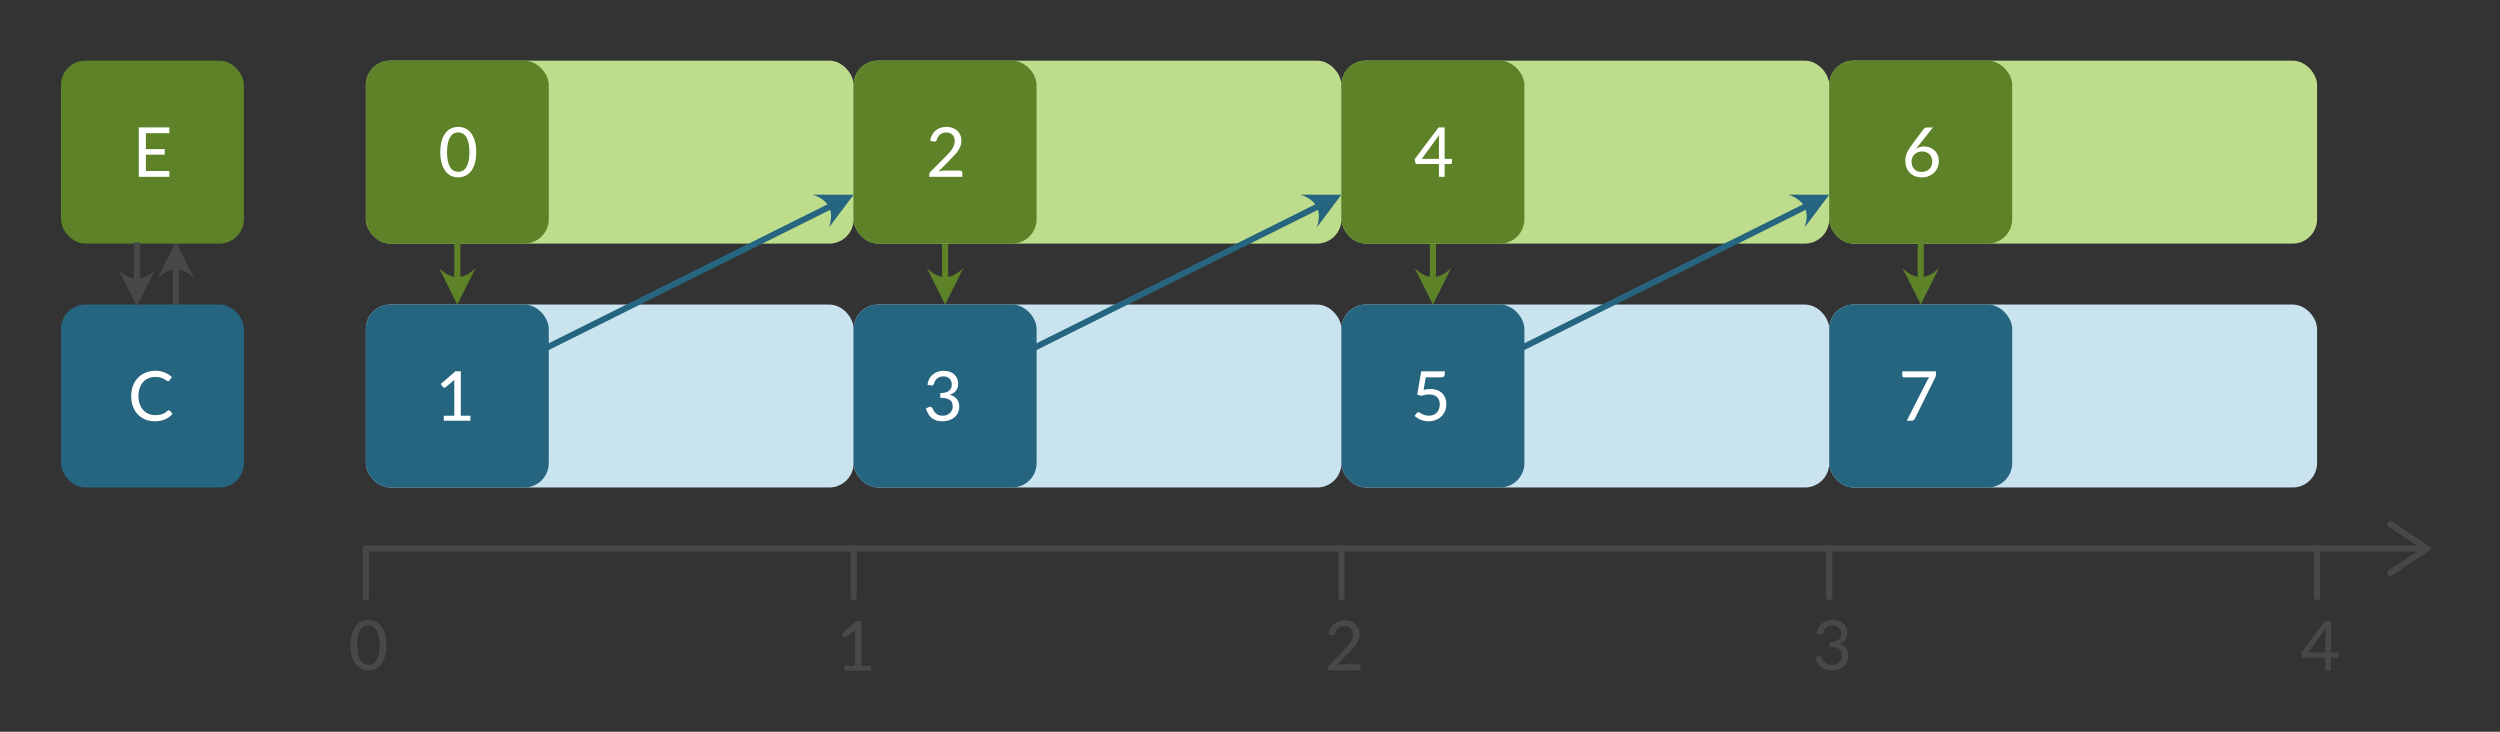 <?xml version="1.0" encoding="UTF-8" standalone="no"?>
<svg
   xmlns:dc="http://purl.org/dc/elements/1.1/"
   xmlns:cc="http://creativecommons.org/ns#"
   xmlns:rdf="http://www.w3.org/1999/02/22-rdf-syntax-ns#"
   xmlns:svg="http://www.w3.org/2000/svg"
   xmlns="http://www.w3.org/2000/svg"
   xmlns:sodipodi="http://sodipodi.sourceforge.net/DTD/sodipodi-0.dtd"
   xmlns:inkscape="http://www.inkscape.org/namespaces/inkscape"
   version="1.1"
   width="1452.756"
   height="425.197"
   id="svg2"
   sodipodi:docname="scheduler-cyclic-dataflow-sequential.svg"
   inkscape:version="1.0.2 (e86c870879, 2021-01-15, custom)"
   inkscape:export-filename="C:\Users\traub\VB_shared\kubuntu\mosaik\docs\_static\scheduler-cyclic-dataflow-sequential.png"
   inkscape:export-xdpi="80"
   inkscape:export-ydpi="80">
  <rect width="100%" height="100%" fill="#333333" stroke="none"/>
  <sodipodi:namedview
     pagecolor="#ffffff"
     bordercolor="#666666"
     borderopacity="1"
     objecttolerance="10"
     gridtolerance="10"
     guidetolerance="10"
     inkscape:pageopacity="0"
     inkscape:pageshadow="2"
     inkscape:window-width="1920"
     inkscape:window-height="986"
     id="namedview90"
     showgrid="false"
     inkscape:zoom="0.97951765"
     inkscape:cx="438.54493"
     inkscape:cy="212.59842"
     inkscape:window-x="-11"
     inkscape:window-y="-11"
     inkscape:window-maximized="1"
     inkscape:current-layer="layer1" />
  <defs
     id="defs4">
    <marker
       refX="0"
       refY="0"
       orient="auto"
       id="Arrow2Mstart"
       style="overflow:visible">
      <path
         d="M 8.719,4.034 -2.207,0.016 8.719,-4.002 c -1.745,2.372 -1.735,5.617 -6e-7,8.035 z"
         transform="scale(0.6,0.6)"
         id="path4557"
         style="fill-rule:evenodd;stroke-width:0.625;stroke-linejoin:round" />
    </marker>
    <marker
       refX="0"
       refY="0"
       orient="auto"
       id="Arrow2Mend"
       style="overflow:visible">
      <path
         d="M 8.719,4.034 -2.207,0.016 8.719,-4.002 c -1.745,2.372 -1.735,5.617 -6e-7,8.035 z"
         transform="scale(-0.6,-0.6)"
         id="path4560"
         style="fill-rule:evenodd;stroke-width:0.625;stroke-linejoin:round" />
    </marker>
  </defs>
  <g
     transform="translate(0.5,-518.718)"
     id="layer1">
    <g
       transform="matrix(1,0,0,-1,13.593,1284.095)"
       id="g6110-4">
      <path
         d="m 88.083,589.398 v 21.26"
         id="path4669-8-7-6-7"
         style="fill:none;stroke:#484848;stroke-width:3.543;stroke-linecap:square;stroke-linejoin:miter;stroke-miterlimit:4;stroke-dasharray:none;stroke-opacity:1" />
      <path
         d="m 77.453,603.571 10.63,21.26 10.63,-21.26 c -7.087,7.087 -14.173,7.087 -21.26,0 z"
         id="path4669-1-8-7"
         style="fill:#484848;fill-opacity:1;stroke:none" />
    </g>
    <g
       id="text4256-1-6-8-6-5-7"
       style="font-size:40px;font-style:normal;font-variant:normal;font-weight:500;font-stretch:normal;text-align:center;line-height:125%;letter-spacing:0px;word-spacing:0px;writing-mode:lr-tb;text-anchor:middle;fill:#484848;fill-opacity:1;stroke:none;font-family:Lato;-inkscape-font-specification:Lato Medium">
      <path
         d="m 224.038,893.635 c -2e-5,2.507 -0.273,4.68 -0.82,6.52 -0.533,1.84 -1.273,3.367 -2.22,4.58 -0.933,1.2 -2.04,2.093 -3.32,2.68 -1.267,0.587 -2.633,0.88 -4.1,0.88 -1.467,0 -2.833,-0.293 -4.1,-0.88 -1.267,-0.587 -2.373,-1.48 -3.32,-2.68 -0.933,-1.213 -1.667,-2.74 -2.2,-4.58 -0.533,-1.84 -0.8,-4.013 -0.8,-6.52 0,-2.507 0.267,-4.68 0.8,-6.52 0.533,-1.84 1.267,-3.36 2.2,-4.56 0.947,-1.213 2.053,-2.113 3.32,-2.7 1.267,-0.587 2.633,-0.88 4.1,-0.88 1.467,3e-5 2.833,0.293 4.1,0.88 1.28,0.587 2.387,1.487 3.32,2.7 0.947,1.2 1.687,2.72 2.22,4.56 0.547,1.84 0.82,4.013 0.82,6.52 m -3.94,0 c -2e-5,-2.16 -0.18,-3.973 -0.54,-5.44 -0.36,-1.467 -0.84,-2.647 -1.44,-3.54 -0.6,-0.893 -1.293,-1.527 -2.08,-1.9 -0.787,-0.387 -1.607,-0.58 -2.46,-0.58 -0.853,3e-5 -1.673,0.193 -2.46,0.58 -0.787,0.373 -1.48,1.007 -2.08,1.9 -0.6,0.893 -1.08,2.073 -1.44,3.54 -0.347,1.467 -0.52,3.28 -0.52,5.44 0,2.173 0.173,3.993 0.52,5.46 0.36,1.467 0.84,2.647 1.44,3.54 0.6,0.88 1.293,1.513 2.08,1.9 0.787,0.373 1.607,0.56 2.46,0.56 0.853,0 1.673,-0.187 2.46,-0.56 0.787,-0.387 1.48,-1.02 2.08,-1.9 0.6,-0.893 1.08,-2.073 1.44,-3.54 0.36,-1.467 0.54,-3.287 0.54,-5.46"
         id="path8842"
         style="line-height:125%;fill:#484848;font-family:Lato;-inkscape-font-specification:Lato Medium" />
    </g>
    <path
       d="m 212.098,837.429 1197.638,0"
       id="path3004"
       style="fill:none;stroke:#484848;stroke-width:3.543;stroke-linecap:round;stroke-linejoin:round;stroke-miterlimit:4;stroke-opacity:1;stroke-dasharray:none" />
    <path
       d="m 1388.476,823.256 21.26,14.173 -21.26,14.173"
       id="path3006"
       style="fill:none;stroke:#484848;stroke-width:3.543;stroke-linecap:round;stroke-linejoin:miter;stroke-miterlimit:4;stroke-opacity:1;stroke-dasharray:none" />
    <rect
       width="283.465"
       height="106.299"
       ry="14.173"
       x="212.098"
       y="553.965"
       id="rect3757-9-54"
       style="fill:#bddd8c;fill-opacity:1;stroke:none" />
    <rect
       width="106.299"
       height="106.299"
       ry="14.173"
       x="34.933"
       y="553.965"
       id="rect2985-11-9"
       style="fill:#5e8227;fill-opacity:1;stroke:none" />
    <g
       transform="translate(177.165,70.866)"
       id="g6110-9">
      <path
         d="m 88.083,589.398 0,21.26"
         id="path4669-8-7-6-9"
         style="fill:none;stroke:#5e8227;stroke-width:3.543;stroke-linecap:square;stroke-linejoin:miter;stroke-miterlimit:4;stroke-opacity:1;stroke-dasharray:none" />
      <path
         d="m 77.453,603.571 10.63,21.26 10.63,-21.26 c -7.087,7.087 -14.173,7.087 -21.26,0 z"
         id="path4669-1-8-3"
         style="fill:#5e8227;fill-opacity:1;stroke:none" />
    </g>
    <rect
       width="106.299"
       height="106.299"
       ry="14.173"
       x="212.098"
       y="553.965"
       id="rect2985-11-0-5-0-9"
       style="fill:#5e8227;fill-opacity:1;stroke:none" />
    <path
       d="m 212.098,837.429 0,28.346"
       id="path3004-0"
       style="fill:none;stroke:#484848;stroke-width:3.543;stroke-linecap:round;stroke-linejoin:round;stroke-miterlimit:4;stroke-opacity:1;stroke-dasharray:none" />
    <path
       d="m 495.563,837.429 0,28.346"
       id="path3004-0-3"
       style="fill:none;stroke:#484848;stroke-width:3.543;stroke-linecap:round;stroke-linejoin:round;stroke-miterlimit:4;stroke-opacity:1;stroke-dasharray:none" />
    <path
       d="m 779.028,837.429 0,28.346"
       id="path3004-0-5"
       style="fill:none;stroke:#484848;stroke-width:3.543;stroke-linecap:round;stroke-linejoin:round;stroke-miterlimit:4;stroke-opacity:1;stroke-dasharray:none" />
    <path
       d="m 1062.492,837.429 0,28.346"
       id="path3004-0-7"
       style="fill:none;stroke:#484848;stroke-width:3.543;stroke-linecap:round;stroke-linejoin:round;stroke-miterlimit:4;stroke-opacity:1;stroke-dasharray:none" />
    <g
       id="text4256-1-6-8-6-5-7-1"
       style="font-size:40px;font-style:normal;font-variant:normal;font-weight:500;font-stretch:normal;text-align:center;line-height:125%;letter-spacing:0px;word-spacing:0px;writing-mode:lr-tb;text-anchor:middle;fill:#484848;fill-opacity:1;stroke:none;font-family:Lato;-inkscape-font-specification:Lato Medium">
      <path
         d="m 490.203,905.582 6.1,0 0,-19.06 c -10e-6,-0.587 0.02,-1.193 0.06,-1.82 l -4.94,4.22 c -0.187,0.147 -0.373,0.24 -0.56,0.28 -0.173,0.04 -0.34,0.047 -0.5,0.02 -0.16,-0.04 -0.307,-0.1 -0.44,-0.18 -0.133,-0.08 -0.233,-0.167 -0.3,-0.26 l -1.18,-1.66 8.58,-7.4 3.08,0 0,25.86 5.58,0 0,2.9 -15.48,0 0,-2.9"
         id="path8839"
         style="line-height:125%;fill:#484848;font-family:Lato;-inkscape-font-specification:Lato Medium" />
    </g>
    <g
       id="text4256-1-6-8-6-5-7-0"
       style="font-size:40px;font-style:normal;font-variant:normal;font-weight:500;font-stretch:normal;text-align:center;line-height:125%;letter-spacing:0px;word-spacing:0px;writing-mode:lr-tb;text-anchor:middle;fill:#484848;fill-opacity:1;stroke:none;font-family:Lato;-inkscape-font-specification:Lato Medium">
      <path
         d="m 780.928,879.275 c 1.24,3e-5 2.387,0.187 3.44,0.56 1.053,0.36 1.967,0.887 2.74,1.58 0.773,0.68 1.38,1.52 1.82,2.52 0.44,0.987 0.66,2.107 0.66,3.36 -3e-5,1.067 -0.16,2.06 -0.48,2.98 -0.307,0.907 -0.733,1.773 -1.28,2.6 -0.533,0.827 -1.16,1.633 -1.88,2.42 -0.707,0.787 -1.46,1.58 -2.26,2.38 l -7.38,7.52 c 0.547,-0.147 1.1,-0.267 1.66,-0.36 0.56,-0.093 1.093,-0.14 1.6,-0.14 l 9.24,0 c 0.413,0 0.74,0.12 0.98,0.36 0.24,0.24 0.36,0.553 0.36,0.94 l 0,2.3 -19.24,0 0,-1.3 c -10e-6,-0.267 0.053,-0.54 0.16,-0.82 0.12,-0.293 0.3,-0.553 0.54,-0.78 l 9.1,-9.16 c 0.76,-0.773 1.447,-1.513 2.06,-2.22 0.613,-0.707 1.14,-1.413 1.58,-2.12 0.44,-0.707 0.773,-1.42 1,-2.14 0.24,-0.733 0.36,-1.513 0.36,-2.34 -2e-5,-0.813 -0.127,-1.527 -0.38,-2.14 -0.253,-0.613 -0.607,-1.127 -1.06,-1.54 -0.44,-0.413 -0.967,-0.72 -1.58,-0.92 -0.613,-0.2 -1.273,-0.3 -1.98,-0.3 -0.707,2e-5 -1.353,0.107 -1.94,0.32 -0.587,0.2 -1.113,0.487 -1.58,0.86 -0.453,0.36 -0.84,0.793 -1.16,1.3 -0.307,0.493 -0.527,1.04 -0.66,1.64 -0.173,0.493 -0.407,0.827 -0.7,1 -0.28,0.16 -0.68,0.2 -1.2,0.12 l -2,-0.36 c 0.2,-1.32 0.567,-2.487 1.1,-3.5 0.547,-1.013 1.233,-1.86 2.06,-2.54 0.827,-0.693 1.773,-1.213 2.84,-1.56 1.067,-0.347 2.22,-0.52 3.46,-0.52"
         id="path8836"
         style="line-height:125%;fill:#484848;font-family:Lato;-inkscape-font-specification:Lato Medium" />
    </g>
    <g
       id="text4256-1-6-8-6-5-7-3"
       style="font-size:40px;font-style:normal;font-variant:normal;font-weight:500;font-stretch:normal;text-align:center;line-height:125%;letter-spacing:0px;word-spacing:0px;writing-mode:lr-tb;text-anchor:middle;fill:#484848;fill-opacity:1;stroke:none;font-family:Lato;-inkscape-font-specification:Lato Medium">
      <path
         d="m 1064.632,878.955 c 1.24,3e-5 2.373,0.18 3.4,0.54 1.027,0.347 1.907,0.847 2.64,1.5 0.747,0.64 1.327,1.413 1.74,2.32 0.413,0.893 0.62,1.887 0.62,2.98 0,0.92 -0.113,1.74 -0.34,2.46 -0.227,0.707 -0.553,1.327 -0.98,1.86 -0.427,0.533 -0.947,0.987 -1.56,1.36 -0.6,0.36 -1.28,0.66 -2.04,0.9 1.853,0.507 3.24,1.333 4.16,2.48 0.933,1.147 1.4,2.593 1.4,4.34 0,1.347 -0.253,2.553 -0.76,3.62 -0.507,1.053 -1.193,1.953 -2.06,2.7 -0.867,0.733 -1.887,1.3 -3.06,1.7 -1.16,0.387 -2.4,0.58 -3.72,0.58 -1.507,0 -2.8,-0.187 -3.88,-0.56 -1.08,-0.373 -2,-0.887 -2.76,-1.54 -0.76,-0.667 -1.387,-1.46 -1.88,-2.38 -0.493,-0.92 -0.907,-1.927 -1.24,-3.02 l 1.64,-0.7 c 0.427,-0.187 0.84,-0.24 1.24,-0.16 0.4,0.08 0.693,0.313 0.88,0.7 0.187,0.387 0.413,0.833 0.68,1.34 0.267,0.507 0.62,0.993 1.06,1.46 0.44,0.453 0.993,0.84 1.66,1.16 0.68,0.307 1.533,0.46 2.56,0.46 0.973,0 1.827,-0.16 2.56,-0.48 0.733,-0.32 1.34,-0.733 1.82,-1.24 0.493,-0.507 0.86,-1.067 1.1,-1.68 0.24,-0.627 0.36,-1.247 0.36,-1.86 0,-0.76 -0.1,-1.453 -0.3,-2.08 -0.187,-0.627 -0.547,-1.167 -1.08,-1.62 -0.52,-0.453 -1.253,-0.807 -2.2,-1.06 -0.933,-0.253 -2.147,-0.38 -3.64,-0.38 l 0,-2.76 c 1.227,-0.013 2.26,-0.14 3.1,-0.38 0.853,-0.253 1.547,-0.593 2.08,-1.02 0.533,-0.44 0.913,-0.96 1.14,-1.56 0.24,-0.6 0.36,-1.26 0.36,-1.98 0,-0.8 -0.127,-1.493 -0.38,-2.08 -0.24,-0.6 -0.58,-1.093 -1.02,-1.48 -0.44,-0.4 -0.96,-0.7 -1.56,-0.9 -0.6,-0.2 -1.253,-0.3 -1.96,-0.3 -0.707,3e-5 -1.36,0.107 -1.96,0.32 -0.587,0.2 -1.113,0.487 -1.58,0.86 -0.453,0.36 -0.84,0.793 -1.16,1.3 -0.307,0.493 -0.527,1.04 -0.66,1.64 -0.187,0.493 -0.42,0.827 -0.7,1 -0.267,0.16 -0.66,0.2 -1.18,0.12 l -2,-0.36 c 0.187,-1.32 0.553,-2.487 1.1,-3.5 0.547,-1.013 1.233,-1.86 2.06,-2.54 0.827,-0.693 1.773,-1.213 2.84,-1.56 1.067,-0.347 2.22,-0.52 3.46,-0.52"
         id="path8833"
         style="line-height:125%;fill:#484848;font-family:Lato;-inkscape-font-specification:Lato Medium" />
    </g>
    <g
       id="text4256-1-6-8-6-5-7-5"
       style="font-size:40px;font-style:normal;font-variant:normal;font-weight:500;font-stretch:normal;text-align:center;line-height:125%;letter-spacing:0px;word-spacing:0px;writing-mode:lr-tb;text-anchor:middle;fill:#484848;fill-opacity:1;stroke:none;font-family:Lato;-inkscape-font-specification:Lato Medium">
      <path
         d="m 1354.067,897.855 4.22,0 0,2.2 c -1e-4,0.227 -0.073,0.42 -0.22,0.58 -0.133,0.147 -0.333,0.22 -0.6,0.22 l -3.4,0 0,7.44 -3.32,0 0,-7.44 -12.64,0 c -0.28,1e-5 -0.52,-0.08 -0.72,-0.24 -0.2,-0.16 -0.327,-0.367 -0.38,-0.62 l -0.38,-1.94 13.9,-18.48 3.54,0 0,18.28 m -3.32,-11.4 c 0,-0.36 0.013,-0.753 0.04,-1.18 0.027,-0.427 0.073,-0.867 0.14,-1.32 l -10.2,13.9 10.02,0 0,-11.4"
         id="path8830"
         style="line-height:125%;fill:#484848;font-family:Lato;-inkscape-font-specification:Lato Medium" />
    </g>
    <path
       d="m 1345.957,837.429 0,28.346"
       id="path3004-0-7-1"
       style="fill:none;stroke:#484848;stroke-width:3.543;stroke-linecap:round;stroke-linejoin:round;stroke-miterlimit:4;stroke-opacity:1;stroke-dasharray:none" />
    <g
       transform="translate(0.035,-130.926)"
       id="g4288">
      <g
         id="text4256-6-6"
         style="font-size:40px;font-style:normal;font-variant:normal;font-weight:500;font-stretch:normal;text-align:center;line-height:125%;letter-spacing:0px;word-spacing:0px;writing-mode:lr-tb;text-anchor:middle;fill:#ffffff;fill-opacity:1;stroke:none;font-family:Lato;-inkscape-font-specification:Lato Medium">
        <path
           d="m 97.858,723.69 0,3.36 -13.62,0 0,9.24 10.98,0 0,3.24 -10.98,0 0,9.5 13.64,0 -0.02,3.36 -17.76,0 0,-28.7 17.76,0"
           id="path8872"
           style="line-height:125%;fill:#ffffff;font-family:Lato;-inkscape-font-specification:Lato Medium" />
      </g>
    </g>
    <g
       id="text4256-1-6-8-6-5-77"
       style="font-size:40px;font-style:normal;font-variant:normal;font-weight:500;font-stretch:normal;text-align:center;line-height:125%;letter-spacing:0px;word-spacing:0px;writing-mode:lr-tb;text-anchor:middle;fill:#ffffff;fill-opacity:1;stroke:none;font-family:Lato;-inkscape-font-specification:Lato Medium">
      <path
         d="m 276.238,607.114 c -2e-5,2.507 -0.273,4.68 -0.82,6.52 -0.533,1.84 -1.273,3.367 -2.22,4.58 -0.933,1.2 -2.04,2.093 -3.32,2.68 -1.267,0.587 -2.633,0.88 -4.1,0.88 -1.467,0 -2.833,-0.293 -4.1,-0.88 -1.267,-0.587 -2.373,-1.48 -3.32,-2.68 -0.933,-1.213 -1.667,-2.74 -2.2,-4.58 -0.533,-1.84 -0.8,-4.013 -0.8,-6.52 0,-2.507 0.267,-4.68 0.8,-6.52 0.533,-1.84 1.267,-3.36 2.2,-4.56 0.947,-1.213 2.053,-2.113 3.32,-2.7 1.267,-0.587 2.633,-0.88 4.1,-0.88 1.467,3e-5 2.833,0.293 4.1,0.88 1.28,0.587 2.387,1.487 3.32,2.7 0.947,1.2 1.687,2.72 2.22,4.56 0.547,1.84 0.82,4.013 0.82,6.52 m -3.94,0 c -2e-5,-2.16 -0.18,-3.973 -0.54,-5.44 -0.36,-1.467 -0.84,-2.647 -1.44,-3.54 -0.6,-0.893 -1.293,-1.527 -2.08,-1.9 -0.787,-0.387 -1.607,-0.58 -2.46,-0.58 -0.853,3e-5 -1.673,0.193 -2.46,0.58 -0.787,0.373 -1.48,1.007 -2.08,1.9 -0.6,0.893 -1.08,2.073 -1.44,3.54 -0.347,1.467 -0.52,3.28 -0.52,5.44 -10e-6,2.173 0.173,3.993 0.52,5.46 0.36,1.467 0.84,2.647 1.44,3.54 0.6,0.88 1.293,1.513 2.08,1.9 0.787,0.373 1.607,0.56 2.46,0.56 0.853,10e-6 1.673,-0.187 2.46,-0.56 0.787,-0.387 1.48,-1.02 2.08,-1.9 0.6,-0.893 1.08,-2.073 1.44,-3.54 0.36,-1.467 0.54,-3.287 0.54,-5.46"
         id="path8869"
         style="line-height:125%;fill:#ffffff;font-family:Lato;-inkscape-font-specification:Lato Medium" />
    </g>
    <g
       transform="translate(460.63,70.866)"
       id="g6110-9-9">
      <path
         d="m 88.083,589.398 0,21.26"
         id="path4669-8-7-6-9-1"
         style="fill:none;stroke:#5e8227;stroke-width:3.543;stroke-linecap:square;stroke-linejoin:miter;stroke-miterlimit:4;stroke-opacity:1;stroke-dasharray:none" />
      <path
         d="m 77.453,603.571 10.63,21.26 10.63,-21.26 c -7.087,7.087 -14.173,7.087 -21.26,0 z"
         id="path4669-1-8-3-2"
         style="fill:#5e8227;fill-opacity:1;stroke:none" />
    </g>
    <rect
       width="283.465"
       height="106.299"
       ry="14.173"
       x="495.563"
       y="553.965"
       id="rect3757-9-54-5"
       style="fill:#bddd8c;fill-opacity:1;stroke:none" />
    <rect
       width="106.299"
       height="106.299"
       ry="14.173"
       x="495.563"
       y="553.965"
       id="rect2985-11-0-5-0-9-2"
       style="fill:#5e8227;fill-opacity:1;stroke:none" />
    <g
       id="text4256-1-6-8-6-5-77-9"
       style="font-size:40px;font-style:normal;font-variant:normal;font-weight:500;font-stretch:normal;text-align:center;line-height:125%;letter-spacing:0px;word-spacing:0px;writing-mode:lr-tb;text-anchor:middle;fill:#ffffff;fill-opacity:1;stroke:none;font-family:Lato;-inkscape-font-specification:Lato Medium">
      <path
         d="m 549.503,592.454 c 1.24,3e-5 2.387,0.187 3.44,0.56 1.053,0.36 1.967,0.887 2.74,1.58 0.773,0.68 1.38,1.52 1.82,2.52 0.44,0.987 0.66,2.107 0.66,3.36 -2e-5,1.067 -0.16,2.06 -0.48,2.98 -0.307,0.907 -0.733,1.773 -1.28,2.6 -0.533,0.827 -1.16,1.633 -1.88,2.42 -0.707,0.787 -1.46,1.58 -2.26,2.38 l -7.38,7.52 c 0.547,-0.147 1.1,-0.267 1.66,-0.36 0.56,-0.093 1.093,-0.14 1.6,-0.14 l 9.24,0 c 0.413,10e-6 0.74,0.12 0.98,0.36 0.24,0.24 0.36,0.553 0.36,0.94 l 0,2.3 -19.24,0 0,-1.3 c 0,-0.267 0.053,-0.54 0.16,-0.82 0.12,-0.293 0.3,-0.553 0.54,-0.78 l 9.1,-9.16 c 0.76,-0.773 1.447,-1.513 2.06,-2.22 0.613,-0.707 1.14,-1.413 1.58,-2.12 0.44,-0.707 0.773,-1.42 1,-2.14 0.24,-0.733 0.36,-1.513 0.36,-2.34 -2e-5,-0.813 -0.127,-1.527 -0.38,-2.14 -0.253,-0.613 -0.607,-1.127 -1.06,-1.54 -0.44,-0.413 -0.967,-0.72 -1.58,-0.92 -0.613,-0.2 -1.273,-0.3 -1.98,-0.3 -0.707,3e-5 -1.353,0.107 -1.94,0.32 -0.587,0.2 -1.113,0.487 -1.58,0.86 -0.453,0.36 -0.84,0.793 -1.16,1.3 -0.307,0.493 -0.527,1.04 -0.66,1.64 -0.173,0.493 -0.407,0.827 -0.7,1 -0.28,0.16 -0.68,0.2 -1.2,0.12 l -2,-0.36 c 0.2,-1.32 0.567,-2.487 1.1,-3.5 0.547,-1.013 1.233,-1.86 2.06,-2.54 0.827,-0.693 1.773,-1.213 2.84,-1.56 1.067,-0.347 2.22,-0.52 3.46,-0.52"
         id="path8866"
         style="line-height:125%;fill:#ffffff;font-family:Lato;-inkscape-font-specification:Lato Medium" />
    </g>
    <g
       transform="translate(744.094,70.866)"
       id="g6110-9-6">
      <path
         d="m 88.083,589.398 0,21.26"
         id="path4669-8-7-6-9-7"
         style="fill:none;stroke:#5e8227;stroke-width:3.543;stroke-linecap:square;stroke-linejoin:miter;stroke-miterlimit:4;stroke-opacity:1;stroke-dasharray:none" />
      <path
         d="m 77.453,603.571 10.63,21.26 10.63,-21.26 c -7.087,7.087 -14.173,7.087 -21.26,0 z"
         id="path4669-1-8-3-0"
         style="fill:#5e8227;fill-opacity:1;stroke:none" />
    </g>
    <rect
       width="283.465"
       height="106.299"
       ry="14.173"
       x="779.028"
       y="553.965"
       id="rect3757-9-54-0"
       style="fill:#bddd8c;fill-opacity:1;stroke:none" />
    <rect
       width="106.299"
       height="106.299"
       ry="14.173"
       x="779.028"
       y="553.965"
       id="rect2985-11-0-5-0-9-4"
       style="fill:#5e8227;fill-opacity:1;stroke:none" />
    <g
       id="text4256-1-6-8-6-5-77-94"
       style="font-size:40px;font-style:normal;font-variant:normal;font-weight:500;font-stretch:normal;text-align:center;line-height:125%;letter-spacing:0px;word-spacing:0px;writing-mode:lr-tb;text-anchor:middle;fill:#ffffff;fill-opacity:1;stroke:none;font-family:Lato;-inkscape-font-specification:Lato Medium">
      <path
         d="m 838.987,611.034 4.22,0 0,2.2 c -2e-5,0.227 -0.073,0.42 -0.22,0.58 -0.133,0.147 -0.333,0.22 -0.6,0.22 l -3.4,0 0,7.44 -3.32,0 0,-7.44 -12.64,0 c -0.28,10e-6 -0.52,-0.08 -0.72,-0.24 -0.2,-0.16 -0.327,-0.367 -0.38,-0.62 l -0.38,-1.94 13.9,-18.48 3.54,0 0,18.28 m -3.32,-11.4 c -2e-5,-0.36 0.013,-0.753 0.04,-1.18 0.027,-0.427 0.073,-0.867 0.14,-1.32 l -10.2,13.9 10.02,0 0,-11.4"
         id="path8863"
         style="line-height:125%;fill:#ffffff;font-family:Lato;-inkscape-font-specification:Lato Medium" />
    </g>
    <rect
       width="106.299"
       height="106.299"
       ry="14.173"
       x="34.933"
       y="695.697"
       id="rect2985-11-9-0"
       style="fill:#266580;fill-opacity:1;stroke:none" />
    <g
       id="text4256-6-6-6"
       style="font-size:40px;font-style:normal;font-variant:normal;font-weight:500;font-stretch:normal;text-align:center;line-height:125%;letter-spacing:0px;word-spacing:0px;writing-mode:lr-tb;text-anchor:middle;fill:#ffffff;fill-opacity:1;stroke:none;font-family:Lato;-inkscape-font-specification:Lato Medium">
      <path
         d="m 97.562,757.116 c 0.227,10e-6 0.427,0.087 0.6,0.26 l 1.64,1.8 c -1.173,1.373 -2.607,2.44 -4.3,3.2 -1.68,0.76 -3.7,1.14 -6.06,1.14 -2.08,0 -3.967,-0.36 -5.66,-1.08 -1.68,-0.72 -3.12,-1.727 -4.32,-3.02 -1.187,-1.293 -2.107,-2.84 -2.76,-4.64 -0.64,-1.8 -0.96,-3.78 -0.96,-5.94 -2e-6,-2.16 0.34,-4.14 1.02,-5.94 0.68,-1.8 1.64,-3.34 2.88,-4.62 1.24,-1.293 2.72,-2.3 4.44,-3.02 1.733,-0.72 3.64,-1.08 5.72,-1.08 2.04,3e-5 3.847,0.333 5.42,1 1.587,0.667 2.967,1.553 4.14,2.66 l -1.36,1.92 c -0.093,0.133 -0.207,0.247 -0.34,0.34 -0.12,0.08 -0.293,0.12 -0.52,0.12 -0.253,2e-5 -0.553,-0.127 -0.9,-0.38 -0.333,-0.253 -0.78,-0.533 -1.34,-0.84 -0.547,-0.32 -1.233,-0.607 -2.06,-0.86 -0.827,-0.253 -1.847,-0.38 -3.06,-0.38 -1.44,3e-5 -2.767,0.253 -3.98,0.76 -1.2,0.507 -2.233,1.233 -3.1,2.18 -0.867,0.947 -1.54,2.107 -2.02,3.48 -0.48,1.373 -0.72,2.927 -0.72,4.66 -6e-6,1.76 0.247,3.333 0.74,4.72 0.507,1.373 1.193,2.533 2.06,3.48 0.88,0.947 1.913,1.673 3.1,2.18 1.187,0.493 2.46,0.74 3.82,0.74 0.84,0 1.593,-0.047 2.26,-0.14 0.667,-0.107 1.28,-0.26 1.84,-0.46 0.573,-0.2 1.107,-0.46 1.6,-0.78 0.493,-0.32 0.987,-0.7 1.48,-1.14 0.107,-0.093 0.213,-0.167 0.32,-0.22 0.12,-0.067 0.247,-0.1 0.38,-0.1"
         id="path8845"
         style="line-height:125%;fill:#ffffff;font-family:Lato;-inkscape-font-specification:Lato Medium" />
    </g>
    <rect
       width="283.465"
       height="106.299"
       ry="14.173"
       x="212.098"
       y="695.697"
       id="rect3757-9-54-5-6"
       style="fill:#cae4ef;fill-opacity:1;stroke:none" />
    <rect
       width="283.465"
       height="106.299"
       ry="14.173"
       x="1062.492"
       y="553.965"
       id="rect3757-9-54-0-6"
       style="fill:#bddd8c;fill-opacity:1;stroke:none" />
    <g
       transform="translate(1027.559,70.866)"
       id="g6110-9-2">
      <path
         d="m 88.083,589.398 0,21.26"
         id="path4669-8-7-6-9-8"
         style="fill:none;stroke:#5e8227;stroke-width:3.543;stroke-linecap:square;stroke-linejoin:miter;stroke-miterlimit:4;stroke-opacity:1;stroke-dasharray:none" />
      <path
         d="m 77.453,603.571 10.63,21.26 10.63,-21.26 c -7.087,7.087 -14.173,7.087 -21.26,0 z"
         id="path4669-1-8-3-3"
         style="fill:#5e8227;fill-opacity:1;stroke:none" />
    </g>
    <rect
       width="106.299"
       height="106.299"
       ry="14.173"
       x="1062.492"
       y="553.965"
       id="rect2985-11-0-5-0-9-4-6"
       style="fill:#5e8227;fill-opacity:1;stroke:none" />
    <g
       id="text4256-1-6-8-6-5-77-94-6"
       style="font-size:40px;font-style:normal;font-variant:normal;font-weight:500;font-stretch:normal;text-align:center;line-height:125%;letter-spacing:0px;word-spacing:0px;writing-mode:lr-tb;text-anchor:middle;fill:#ffffff;fill-opacity:1;stroke:none;font-family:Lato;-inkscape-font-specification:Lato Medium">
      <path
         d="m 1114.232,603.474 c -0.24,0.307 -0.473,0.6 -0.7,0.88 -0.227,0.28 -0.44,0.56 -0.64,0.84 0.653,-0.427 1.373,-0.76 2.16,-1 0.8,-0.24 1.66,-0.36 2.58,-0.36 1.147,2e-5 2.233,0.187 3.26,0.56 1.027,0.373 1.927,0.927 2.7,1.66 0.787,0.72 1.407,1.613 1.86,2.68 0.453,1.067 0.68,2.287 0.68,3.66 0,1.32 -0.24,2.553 -0.72,3.7 -0.48,1.147 -1.16,2.14 -2.04,2.98 -0.867,0.84 -1.907,1.507 -3.12,2 -1.213,0.48 -2.553,0.72 -4.02,0.72 -1.467,0 -2.787,-0.233 -3.96,-0.7 -1.173,-0.467 -2.18,-1.127 -3.02,-1.98 -0.827,-0.867 -1.467,-1.907 -1.92,-3.12 -0.44,-1.213 -0.66,-2.567 -0.66,-4.06 0,-1.267 0.273,-2.607 0.82,-4.02 0.56,-1.427 1.44,-2.947 2.64,-4.56 l 7.22,-9.66 c 0.187,-0.267 0.46,-0.487 0.82,-0.66 0.36,-0.173 0.76,-0.26 1.2,-0.26 l 3.38,0 -8.52,10.7 m -3.92,9.12 c 0,0.893 0.127,1.713 0.38,2.46 0.267,0.733 0.647,1.367 1.14,1.9 0.507,0.533 1.12,0.947 1.84,1.24 0.733,0.293 1.56,0.44 2.48,0.44 0.933,0 1.78,-0.147 2.54,-0.44 0.76,-0.307 1.407,-0.727 1.94,-1.26 0.547,-0.533 0.967,-1.16 1.26,-1.88 0.293,-0.733 0.44,-1.527 0.44,-2.38 0,-0.92 -0.147,-1.747 -0.44,-2.48 -0.28,-0.747 -0.687,-1.373 -1.22,-1.88 -0.52,-0.507 -1.147,-0.893 -1.88,-1.16 -0.72,-0.28 -1.52,-0.42 -2.4,-0.42 -0.933,2e-5 -1.78,0.16 -2.54,0.48 -0.747,0.307 -1.387,0.733 -1.92,1.28 -0.52,0.533 -0.92,1.153 -1.2,1.86 -0.28,0.707 -0.42,1.453 -0.42,2.24"
         id="path8860"
         style="line-height:125%;fill:#ffffff;font-family:Lato;-inkscape-font-specification:Lato Medium" />
    </g>
    <rect
       width="283.465"
       height="106.299"
       ry="14.173"
       x="495.563"
       y="695.697"
       id="rect3757-9-54-5-6-1"
       style="fill:#cae4ef;fill-opacity:1;stroke:none" />
    <rect
       width="283.465"
       height="106.299"
       ry="14.173"
       x="779.028"
       y="695.697"
       id="rect3757-9-54-5-6-19"
       style="fill:#cae4ef;fill-opacity:1;stroke:none" />
    <rect
       width="283.465"
       height="106.299"
       ry="14.173"
       x="1062.492"
       y="695.697"
       id="rect3757-9-54-5-6-4"
       style="fill:#cae4ef;fill-opacity:1;stroke:none" />
    <rect
       width="106.299"
       height="106.299"
       ry="14.173"
       x="1062.492"
       y="695.697"
       id="rect2985-11-0-5-0-9-2-4-1"
       style="fill:#266580;fill-opacity:1;stroke:none" />
    <g
       id="text4256-1-6-8-6-5-77-8-8"
       style="font-size:40px;font-style:normal;font-variant:normal;font-weight:500;font-stretch:normal;text-align:center;line-height:125%;letter-spacing:0px;word-spacing:0px;writing-mode:lr-tb;text-anchor:middle;fill:#ffffff;fill-opacity:1;stroke:none;font-family:Lato;-inkscape-font-specification:Lato Medium">
      <path
         d="m 1124.492,734.506 0,1.68 c -10e-5,0.493 -0.053,0.893 -0.16,1.2 -0.107,0.307 -0.213,0.573 -0.32,0.8 l -11.72,23.68 c -0.187,0.373 -0.44,0.693 -0.76,0.96 -0.32,0.253 -0.753,0.38 -1.3,0.38 l -2.72,0 11.9,-23.36 c 0.347,-0.693 0.747,-1.307 1.2,-1.84 l -14.76,0 c -0.253,3e-5 -0.473,-0.093 -0.66,-0.28 -0.173,-0.187 -0.26,-0.4 -0.26,-0.64 l 0,-2.58 19.56,0"
         id="path8857"
         style="line-height:125%;fill:#ffffff;font-family:Lato;-inkscape-font-specification:Lato Medium" />
    </g>
    <g
       transform="matrix(0.446,0.895,0.895,-0.446,-102.989,831.72)"
       id="g6110-9-9-8">
      <path
         d="m 88.083,381.228 -2e-6,229.429"
         id="path4669-8-7-6-9-1-8"
         style="fill:none;stroke:#266580;stroke-width:3.543;stroke-linecap:square;stroke-linejoin:miter;stroke-miterlimit:4;stroke-opacity:1;stroke-dasharray:none" />
      <path
         d="m 77.453,603.571 10.63,21.26 10.63,-21.26 c -7.087,7.087 -14.173,7.087 -21.26,0 z"
         id="path4669-1-8-3-2-9"
         style="fill:#266580;fill-opacity:1;stroke:none" />
    </g>
    <g
       transform="matrix(0.446,0.895,0.895,-0.446,180.475,831.72)"
       id="g6110-9-9-8-8">
      <path
         d="m 88.083,381.228 -2e-6,229.429"
         id="path4669-8-7-6-9-1-8-9"
         style="fill:none;stroke:#266580;stroke-width:3.543;stroke-linecap:square;stroke-linejoin:miter;stroke-miterlimit:4;stroke-opacity:1;stroke-dasharray:none" />
      <path
         d="m 77.453,603.571 10.63,21.26 10.63,-21.26 c -7.087,7.087 -14.173,7.087 -21.26,0 z"
         id="path4669-1-8-3-2-9-8"
         style="fill:#266580;fill-opacity:1;stroke:none" />
    </g>
    <g
       transform="matrix(0.446,0.895,0.895,-0.446,463.94,831.72)"
       id="g6110-9-9-8-4">
      <path
         d="m 88.083,381.228 -2e-6,229.429"
         id="path4669-8-7-6-9-1-8-8"
         style="fill:none;stroke:#266580;stroke-width:3.543;stroke-linecap:square;stroke-linejoin:miter;stroke-miterlimit:4;stroke-opacity:1;stroke-dasharray:none" />
      <path
         d="m 77.453,603.571 10.63,21.26 10.63,-21.26 c -7.087,7.087 -14.173,7.087 -21.26,0 z"
         id="path4669-1-8-3-2-9-6"
         style="fill:#266580;fill-opacity:1;stroke:none" />
    </g>
    <rect
       width="106.299"
       height="106.299"
       ry="14.173"
       x="212.098"
       y="695.697"
       id="rect2985-11-0-5-0-9-2-4"
       style="fill:#266580;fill-opacity:1;stroke:none" />
    <g
       id="text4256-1-6-8-6-5-77-8"
       style="font-size:40px;font-style:normal;font-variant:normal;font-weight:500;font-stretch:normal;text-align:center;line-height:125%;letter-spacing:0px;word-spacing:0px;writing-mode:lr-tb;text-anchor:middle;fill:#ffffff;fill-opacity:1;stroke:none;font-family:Lato;-inkscape-font-specification:Lato Medium">
      <path
         d="m 257.378,760.306 6.1,0 0,-19.06 c -1e-5,-0.587 0.02,-1.193 0.06,-1.82 l -4.94,4.22 c -0.187,0.147 -0.373,0.24 -0.56,0.28 -0.173,0.04 -0.34,0.047 -0.5,0.02 -0.16,-0.04 -0.307,-0.1 -0.44,-0.18 -0.133,-0.08 -0.233,-0.167 -0.3,-0.26 l -1.18,-1.66 8.58,-7.4 3.08,0 0,25.86 5.58,0 0,2.9 -15.48,0 0,-2.9"
         id="path8848"
         style="line-height:125%;fill:#ffffff;font-family:Lato;-inkscape-font-specification:Lato Medium" />
    </g>
    <rect
       width="106.299"
       height="106.299"
       ry="14.173"
       x="495.563"
       y="695.697"
       id="rect2985-11-0-5-0-9-2-4-9"
       style="fill:#266580;fill-opacity:1;stroke:none" />
    <g
       id="text4256-1-6-8-6-5-77-8-0"
       style="font-size:40px;font-style:normal;font-variant:normal;font-weight:500;font-stretch:normal;text-align:center;line-height:125%;letter-spacing:0px;word-spacing:0px;writing-mode:lr-tb;text-anchor:middle;fill:#ffffff;fill-opacity:1;stroke:none;font-family:Lato;-inkscape-font-specification:Lato Medium">
      <path
         d="m 547.883,734.186 c 1.24,3e-5 2.373,0.18 3.4,0.54 1.027,0.347 1.907,0.847 2.64,1.5 0.747,0.64 1.327,1.413 1.74,2.32 0.413,0.893 0.62,1.887 0.62,2.98 -2e-5,0.92 -0.113,1.74 -0.34,2.46 -0.227,0.707 -0.553,1.327 -0.98,1.86 -0.427,0.533 -0.947,0.987 -1.56,1.36 -0.6,0.36 -1.28,0.66 -2.04,0.9 1.853,0.507 3.24,1.333 4.16,2.48 0.933,1.147 1.4,2.593 1.4,4.34 -2e-5,1.347 -0.253,2.553 -0.76,3.62 -0.507,1.053 -1.193,1.953 -2.06,2.7 -0.867,0.733 -1.887,1.3 -3.06,1.7 -1.16,0.387 -2.4,0.58 -3.72,0.58 -1.507,0 -2.8,-0.187 -3.88,-0.56 -1.08,-0.373 -2,-0.887 -2.76,-1.54 -0.76,-0.667 -1.387,-1.46 -1.88,-2.38 -0.493,-0.92 -0.907,-1.927 -1.24,-3.02 l 1.64,-0.7 c 0.427,-0.187 0.84,-0.24 1.24,-0.16 0.4,0.08 0.693,0.313 0.88,0.7 0.187,0.387 0.413,0.833 0.68,1.34 0.267,0.507 0.62,0.993 1.06,1.46 0.44,0.453 0.993,0.84 1.66,1.16 0.68,0.307 1.533,0.46 2.56,0.46 0.973,0 1.827,-0.16 2.56,-0.48 0.733,-0.32 1.34,-0.733 1.82,-1.24 0.493,-0.507 0.86,-1.067 1.1,-1.68 0.24,-0.627 0.36,-1.247 0.36,-1.86 -2e-5,-0.76 -0.1,-1.453 -0.3,-2.08 -0.187,-0.627 -0.547,-1.167 -1.08,-1.62 -0.52,-0.453 -1.253,-0.807 -2.2,-1.06 -0.933,-0.253 -2.147,-0.38 -3.64,-0.38 l 0,-2.76 c 1.227,-0.013 2.26,-0.14 3.1,-0.38 0.853,-0.253 1.547,-0.593 2.08,-1.02 0.533,-0.44 0.913,-0.96 1.14,-1.56 0.24,-0.6 0.36,-1.26 0.36,-1.98 -2e-5,-0.8 -0.127,-1.493 -0.38,-2.08 -0.24,-0.6 -0.58,-1.093 -1.02,-1.48 -0.44,-0.4 -0.96,-0.7 -1.56,-0.9 -0.6,-0.2 -1.253,-0.3 -1.96,-0.3 -0.707,3e-5 -1.36,0.107 -1.96,0.32 -0.587,0.2 -1.113,0.487 -1.58,0.86 -0.453,0.36 -0.84,0.793 -1.16,1.3 -0.307,0.493 -0.527,1.04 -0.66,1.64 -0.187,0.493 -0.42,0.827 -0.7,1 -0.267,0.16 -0.66,0.2 -1.18,0.12 l -2,-0.36 c 0.187,-1.32 0.553,-2.487 1.1,-3.5 0.547,-1.013 1.233,-1.86 2.06,-2.54 0.827,-0.693 1.773,-1.213 2.84,-1.56 1.067,-0.347 2.22,-0.52 3.46,-0.52"
         id="path8851"
         style="line-height:125%;fill:#ffffff;font-family:Lato;-inkscape-font-specification:Lato Medium" />
    </g>
    <rect
       width="106.299"
       height="106.299"
       ry="14.173"
       x="779.028"
       y="695.697"
       id="rect2985-11-0-5-0-9-2-4-6"
       style="fill:#266580;fill-opacity:1;stroke:none" />
    <g
       id="text4256-1-6-8-6-5-77-8-7"
       style="font-size:40px;font-style:normal;font-variant:normal;font-weight:500;font-stretch:normal;text-align:center;line-height:125%;letter-spacing:0px;word-spacing:0px;writing-mode:lr-tb;text-anchor:middle;fill:#ffffff;fill-opacity:1;stroke:none;font-family:Lato;-inkscape-font-specification:Lato Medium">
      <path
         d="m 839.067,736.146 c -2e-5,0.547 -0.173,0.993 -0.52,1.34 -0.333,0.347 -0.9,0.52 -1.7,0.52 l -8.84,0 -1.26,7.26 c 1.453,-0.32 2.8,-0.48 4.04,-0.48 1.493,2e-5 2.813,0.227 3.96,0.68 1.147,0.44 2.107,1.053 2.88,1.84 0.773,0.773 1.353,1.693 1.74,2.76 0.4,1.053 0.6,2.193 0.6,3.42 -2e-5,1.52 -0.267,2.9 -0.8,4.14 -0.533,1.24 -1.267,2.3 -2.2,3.18 -0.92,0.867 -2.013,1.54 -3.28,2.02 -1.267,0.467 -2.633,0.7 -4.1,0.7 -0.853,0 -1.673,-0.087 -2.46,-0.26 -0.773,-0.16 -1.5,-0.38 -2.18,-0.66 -0.68,-0.293 -1.307,-0.627 -1.88,-1 -0.573,-0.373 -1.087,-0.76 -1.54,-1.16 l 1.16,-1.64 c 0.253,-0.36 0.587,-0.54 1,-0.54 0.28,10e-6 0.587,0.107 0.92,0.32 0.333,0.2 0.733,0.427 1.2,0.68 0.48,0.253 1.04,0.487 1.68,0.7 0.653,0.2 1.42,0.3 2.3,0.3 0.973,0 1.853,-0.153 2.64,-0.46 0.787,-0.32 1.453,-0.767 2,-1.34 0.56,-0.587 0.987,-1.287 1.28,-2.1 0.293,-0.813 0.44,-1.713 0.44,-2.7 -2e-5,-0.88 -0.133,-1.667 -0.4,-2.36 -0.253,-0.707 -0.633,-1.307 -1.14,-1.8 -0.507,-0.507 -1.147,-0.893 -1.92,-1.16 -0.773,-0.267 -1.667,-0.4 -2.68,-0.4 -1.427,2e-5 -2.953,0.253 -4.58,0.76 l -2.38,-0.7 2.32,-13.5 13.7,0 0,1.64"
         id="path8854"
         style="line-height:125%;fill:#ffffff;font-family:Lato;-inkscape-font-specification:Lato Medium" />
    </g>
    <g
       transform="translate(-9.037,71.866)"
       id="g6110">
      <path
         d="m 88.083,589.398 v 21.26"
         id="path4669-8-7-6"
         style="fill:none;stroke:#484848;stroke-width:3.543;stroke-linecap:square;stroke-linejoin:miter;stroke-miterlimit:4;stroke-dasharray:none;stroke-opacity:1" />
      <path
         d="m 77.453,603.571 10.63,21.26 10.63,-21.26 c -7.087,7.087 -14.173,7.087 -21.26,0 z"
         id="path4669-1-8"
         style="fill:#484848;fill-opacity:1;stroke:none" />
    </g>
  </g>
</svg>
